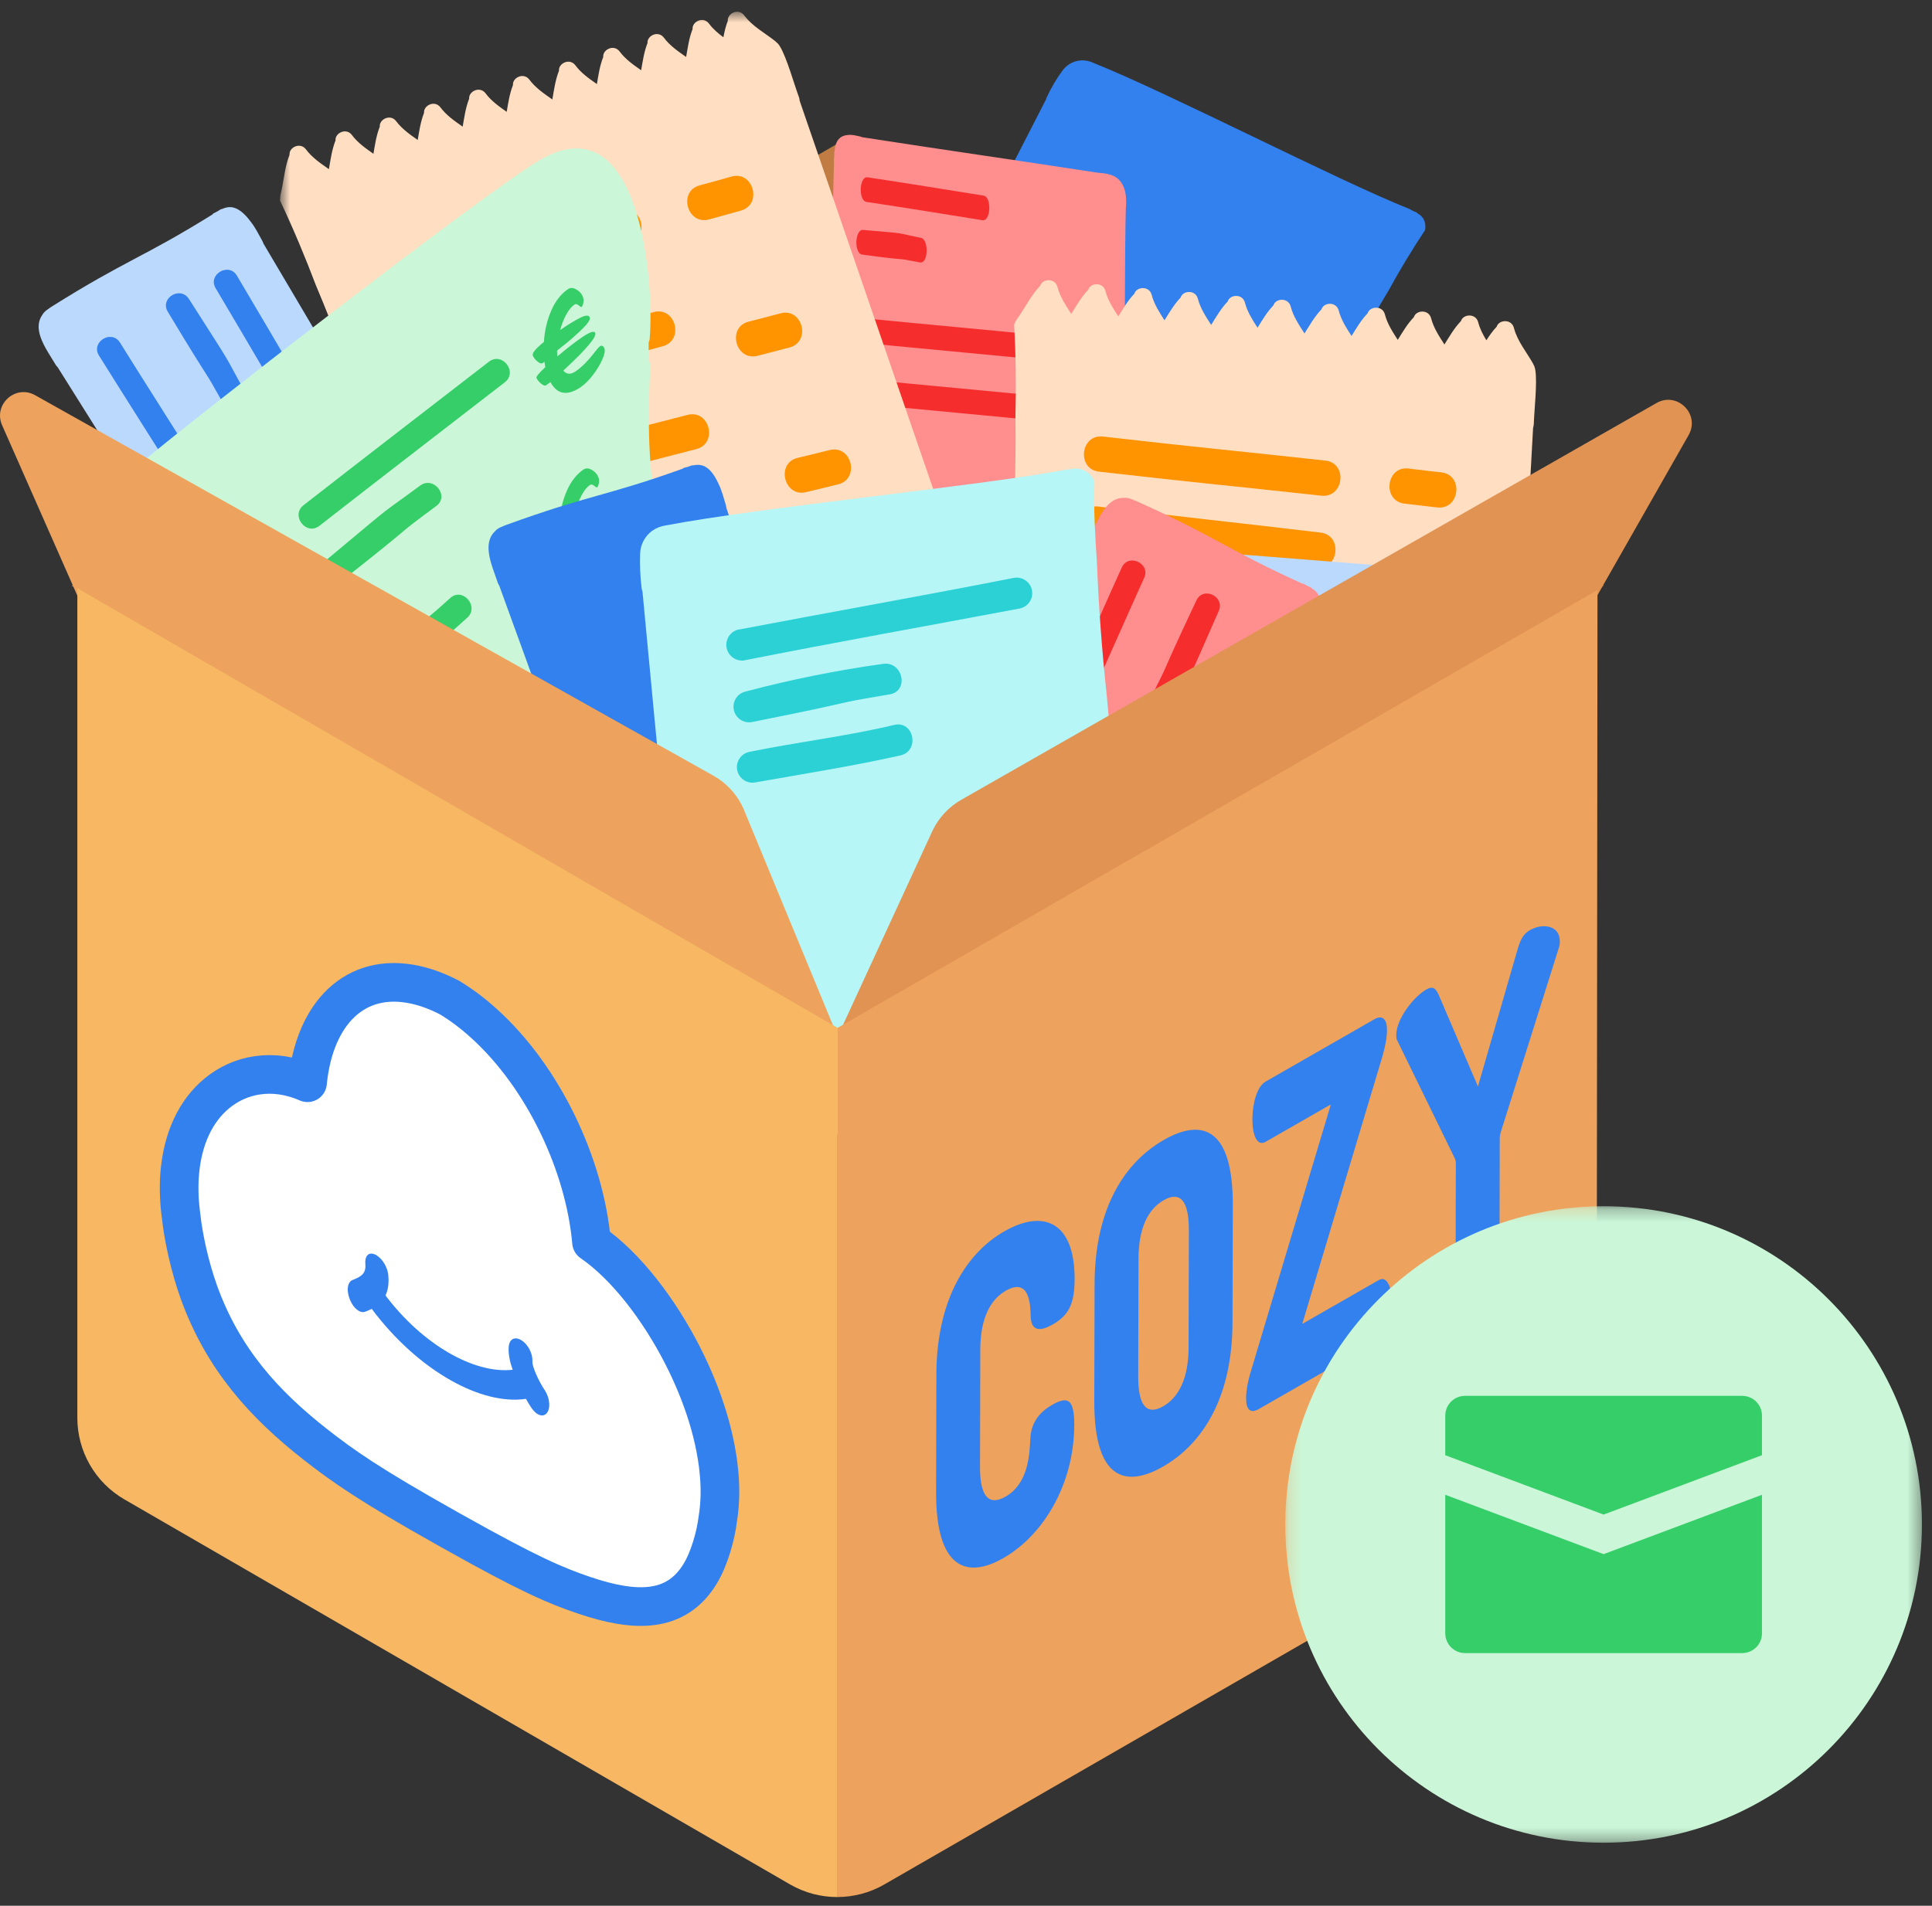 <?xml version="1.0" encoding="UTF-8"?>
<svg width="150px" height="148px" viewBox="0 0 150 148" version="1.1" xmlns="http://www.w3.org/2000/svg" xmlns:xlink="http://www.w3.org/1999/xlink">
    <rect x="0" y="0" width="150" height="148" fill="#333333" stroke="none"/>
    <!-- Generator: Sketch 50 (54983) - http://www.bohemiancoding.com/sketch -->
    <title>icon-export</title>
    <desc>Created with Sketch.</desc>
    <defs>
        <polygon id="path-1" points="0.725 0.676 56.63 0.676 56.63 65.798 0.725 65.798"></polygon>
        <polygon id="path-3" points="0.209 0.253 49.638 0.253 49.638 49.682 0.209 49.682"></polygon>
    </defs>
    <g id="🚛-Demenager" stroke="none" stroke-width="1" fill="none" fill-rule="evenodd">
        <g id="recuperer-mes-données" transform="translate(-566, -189)">
            <g id="modale" transform="translate(368, 157)">
                <g id="icon-export" transform="translate(178, 32)">
                    <rect id="Rectangle-6" x="0" y="1" width="170" height="147"></rect>
                    <polygon id="Fill-1" fill="#C17C44" points="85.033 11.153 25.563 45.488 85.033 79.823 144.504 45.488"></polygon>
                    <g id="Group-156" transform="translate(20, 0.238)">
                        <path d="M98.411,40.524 C99.99,36.946 101.739,33.433 103.625,30.015 C104.923,27.386 106.312,24.797 107.829,22.289 C108.696,20.703 109.631,19.153 110.637,17.639 C110.699,17.342 110.658,17.033 110.519,16.762 C110.408,16.58 110.248,16.431 110.056,16.334 L109.999,16.267 L109.759,16.167 C109.65,16.115 109.544,16.06 109.441,15.997 C103.758,13.729 90.882,7.05 84.919,4.657 C84.618,4.51 84.287,4.438 83.953,4.449 C83.353,4.479 82.802,4.788 82.462,5.284 C82.004,5.911 81.608,6.584 81.285,7.29 C81.252,7.354 81.226,7.422 81.207,7.491 C76.089,17.464 71.006,27.394 65.957,37.281 C65.919,37.347 65.889,37.418 65.868,37.492 C65.735,37.74 65.603,37.988 65.491,38.238 C65.149,38.812 64.901,39.439 64.758,40.092 C64.698,40.299 64.661,40.51 64.647,40.725 C64.648,41.563 65.259,42.277 66.088,42.407 C71.912,44.728 85.394,49.448 91.079,51.696 C91.682,52.076 92.441,52.111 93.077,51.788 C93.601,51.48 94.041,51.045 94.352,50.522 C95.509,47.113 96.865,43.775 98.411,40.524" id="Fill-2" fill="#3281EE"></path>
                        <path d="M87.244,46.81 C87.424,40.178 87.242,22.49 87.408,15.992 C87.468,15.337 87.452,14.583 87.119,14.034 C86.654,13.264 85.869,13.23 85.158,13.165 L85.158,13.164 C78.936,12.205 73.138,11.382 66.924,10.415 C66.877,10.394 66.83,10.37 66.779,10.36 C66.477,10.297 66.167,10.205 65.87,10.245 C65.465,10.263 65.117,10.428 64.938,10.856 C64.856,11.054 64.819,11.271 64.796,11.493 C64.79,11.527 64.776,11.552 64.776,11.59 C64.773,11.687 64.77,11.77 64.767,11.863 C64.76,11.992 64.752,12.12 64.74,12.246 C64.737,12.277 64.75,12.307 64.753,12.339 C64.561,18.734 64.244,38.089 64.054,44.91 C64.053,45.253 64.027,45.603 64.116,45.943 C64.206,46.404 64.414,46.806 64.823,47.023 C65.227,47.237 65.665,47.228 66.087,47.294 C66.13,47.301 66.168,47.286 66.207,47.276 C72.324,47.902 78.442,48.525 84.558,49.144 C84.606,49.149 84.642,49.135 84.682,49.128 L84.685,49.128 C84.84,49.152 84.993,49.173 85.146,49.183 C85.542,49.238 85.926,49.234 86.251,49.075 C86.374,49.038 86.493,48.991 86.603,48.916 C87.116,48.566 87.253,47.637 87.244,46.81" id="Fill-4" fill="#FF8E8E"></path>
                        <path d="M71.496,18.232 C69.316,17.794 70.732,17.941 67.007,17.619 C66.369,17.564 66.293,19.441 66.939,19.532 C70.84,20.075 69.246,19.707 71.427,20.144 C72.068,20.272 72.138,18.361 71.496,18.232" id="Fill-6" fill="#F52D2D"></path>
                        <path d="M76.364,14.954 C73.362,14.474 70.36,13.984 67.357,13.532 C66.713,13.435 66.63,15.345 67.274,15.442 C70.278,15.893 73.28,16.383 76.282,16.864 C76.925,16.967 77.008,15.056 76.364,14.954" id="Fill-8" fill="#F52D2D"></path>
                        <path d="M83.836,26.107 C80.829,25.752 69.852,24.774 66.844,24.447 C66.199,24.375 66.137,26.289 66.783,26.358 C69.791,26.686 80.768,27.664 83.775,28.021 C84.42,28.098 84.481,26.184 83.836,26.107" id="Fill-10" fill="#F52D2D"></path>
                        <path d="M83.836,30.842 C80.829,30.486 69.852,29.509 66.844,29.182 C66.199,29.11 66.137,31.024 66.783,31.093 C69.791,31.421 80.768,32.398 83.775,32.756 C84.42,32.832 84.481,30.918 83.836,30.842" id="Fill-12" fill="#F52D2D"></path>
                        <g id="Group-16" transform="translate(21.012, 0)">
                            <mask id="mask-2" fill="white">
                                <use xlink:href="#path-1"></use>
                            </mask>
                            <g id="Clip-15"></g>
                            <path d="M39.25,3.028 C39.237,3.016 39.232,3.002 39.218,2.989 C38.397,2.33 37.409,1.82 36.771,0.96 C36.329,0.364 35.443,0.801 35.496,1.379 C35.331,1.794 35.235,2.224 35.154,2.658 C34.738,2.349 34.346,2.016 34.038,1.6 C33.595,1.004 32.708,1.44 32.761,2.018 C32.486,2.716 32.386,3.453 32.259,4.187 C31.632,3.745 30.993,3.309 30.536,2.693 C30.095,2.097 29.207,2.533 29.26,3.112 C28.991,3.79 28.89,4.506 28.767,5.219 C28.159,4.793 27.543,4.363 27.1,3.766 C26.658,3.169 25.771,3.606 25.824,4.184 C25.554,4.863 25.452,5.578 25.331,6.292 C24.721,5.864 24.105,5.436 23.663,4.837 C23.221,4.242 22.334,4.678 22.387,5.256 C22.103,5.975 22.005,6.733 21.872,7.487 C21.227,7.032 20.563,6.587 20.092,5.951 C19.649,5.355 18.762,5.79 18.815,6.369 C18.551,7.04 18.447,7.743 18.328,8.447 C17.728,8.026 17.126,7.601 16.69,7.013 C16.247,6.418 15.36,6.854 15.412,7.431 C15.136,8.13 15.037,8.866 14.91,9.599 C14.283,9.159 13.645,8.722 13.188,8.106 C12.746,7.51 11.859,7.945 11.912,8.525 C11.644,9.203 11.54,9.919 11.419,10.633 C10.81,10.205 10.195,9.775 9.75,9.178 C9.309,8.582 8.422,9.019 8.476,9.596 C8.206,10.277 8.103,10.991 7.981,11.705 C7.373,11.277 6.758,10.849 6.313,10.25 C5.872,9.655 4.986,10.089 5.039,10.669 C4.754,11.387 4.656,12.145 4.523,12.9 C3.878,12.446 3.214,11.999 2.744,11.365 C2.301,10.768 1.414,11.205 1.467,11.782 C1.104,12.7 1.038,13.681 0.824,14.636 C0.801,14.71 0.786,14.791 0.773,14.873 C0.766,14.9 0.763,14.929 0.755,14.956 C0.735,15.032 0.739,15.097 0.742,15.164 C0.74,15.221 0.724,15.269 0.725,15.33 C1.751,17.494 2.672,19.695 3.517,21.925 C5.028,25.5 6.364,29.132 7.569,32.812 C9.387,37.643 11.012,42.547 12.408,47.531 C13.506,51.45 14.655,55.611 15.585,59.756 C15.975,61.495 15.717,62.654 16.392,63.204 C17.145,63.939 18.079,64.543 18.63,65.459 C19.013,66.095 19.937,65.746 19.941,65.166 C20.228,64.605 20.394,64.005 20.557,63.404 C20.669,63.378 20.782,63.35 20.899,63.324 C21.379,63.74 21.844,64.174 22.173,64.719 C22.555,65.356 23.48,65.007 23.483,64.427 C23.781,63.844 23.95,63.221 24.118,62.594 C24.221,62.571 24.327,62.547 24.432,62.525 C24.933,62.957 25.422,63.403 25.763,63.971 C26.146,64.605 27.07,64.257 27.073,63.677 C27.378,63.084 27.546,62.449 27.717,61.812 C27.787,61.797 27.859,61.782 27.93,61.766 C28.44,62.206 28.941,62.659 29.288,63.234 C29.671,63.87 30.594,63.522 30.598,62.942 C30.905,62.344 31.073,61.704 31.246,61.062 C31.312,61.048 31.376,61.033 31.442,61.021 C31.957,61.463 32.463,61.918 32.812,62.5 C33.195,63.134 34.12,62.787 34.122,62.206 C34.429,61.607 34.598,60.963 34.772,60.319 C34.88,60.296 34.99,60.273 35.098,60.251 C35.613,60.695 36.123,61.151 36.474,61.735 C36.856,62.37 37.781,62.022 37.784,61.441 C38.091,60.841 38.261,60.196 38.435,59.55 C38.484,59.54 38.534,59.529 38.584,59.519 C39.102,59.965 39.611,60.42 39.963,61.007 C40.345,61.642 41.27,61.293 41.272,60.713 C41.582,60.11 41.751,59.463 41.926,58.815 C42.007,58.799 42.086,58.781 42.167,58.764 C42.687,59.213 43.2,59.67 43.553,60.258 C43.936,60.893 44.861,60.545 44.863,59.963 C45.175,59.355 45.345,58.703 45.52,58.05 C45.572,58.04 45.625,58.027 45.678,58.016 C46.203,58.468 46.721,58.929 47.078,59.521 C47.46,60.157 48.385,59.808 48.387,59.228 C48.704,58.611 48.875,57.946 49.053,57.284 C49.095,57.275 49.134,57.265 49.176,57.257 C49.709,57.715 50.239,58.183 50.602,58.785 C50.984,59.423 51.91,59.074 51.912,58.493 C52.239,57.856 52.409,57.17 52.594,56.486 C52.655,56.471 52.718,56.456 52.78,56.443 C53.333,56.918 53.888,57.397 54.265,58.021 C54.647,58.658 55.572,58.31 55.574,57.728 C56.075,56.752 56.206,55.66 56.589,54.639 C56.645,54.491 56.637,54.363 56.605,54.246 C56.604,54.239 56.607,54.232 56.606,54.224 C56.275,52.733 54.558,46.803 54.12,45.529 C49.777,32.881 45.427,20.233 41.074,7.587 C41.059,7.495 41.055,7.403 41.018,7.306 C40.659,6.352 40.08,4.26 39.551,3.38 C39.444,3.2 39.345,3.098 39.25,3.028" id="Fill-14" fill="#FFDEC1" mask="url(#mask-2)"></path>
                        </g>
                        <path d="M32.152,23.436 C40.092,21.218 40.913,20.919 48.843,18.662 C50.542,18.178 49.802,15.537 48.102,16.02 C40.172,18.278 39.351,18.577 31.411,20.794 C29.71,21.27 30.449,23.912 32.152,23.436" id="Fill-17" fill="#FF9300"></path>
                        <path d="M34.7,31.199 C42.668,29.088 43.492,28.8 51.449,26.651 C53.155,26.191 52.45,23.54 50.744,24 C42.786,26.151 41.962,26.438 33.996,28.548 C32.288,29.001 32.992,31.651 34.7,31.199" id="Fill-19" fill="#FF9300"></path>
                        <path d="M37.249,38.96 C45.243,36.96 46.07,36.682 54.055,34.64 C55.766,34.203 55.098,31.543 53.385,31.981 C45.402,34.023 44.574,34.299 36.58,36.302 C34.866,36.731 35.535,39.391 37.249,38.96" id="Fill-21" fill="#FF9300"></path>
                        <path d="M39.797,46.723 C47.818,44.829 48.649,44.564 56.661,42.63 C58.378,42.215 57.747,39.547 56.028,39.962 C48.016,41.896 47.184,42.161 39.164,44.055 C37.444,44.461 38.077,47.13 39.797,46.723" id="Fill-23" fill="#FF9300"></path>
                        <path d="M42.345,54.486 C50.393,52.7 51.229,52.446 59.267,50.62 C60.991,50.228 60.395,47.549 58.671,47.942 C50.63,49.768 49.795,50.022 41.747,51.808 C40.023,52.192 40.619,54.87 42.345,54.486" id="Fill-25" fill="#FF9300"></path>
                        <path d="M55.064,16.8 C56.29,16.457 56.622,16.374 57.523,16.118 C59.223,15.634 58.483,12.992 56.783,13.476 C55.669,13.793 55.559,13.824 54.323,14.158 C52.615,14.619 53.361,17.275 55.064,16.8" id="Fill-27" fill="#FF9300"></path>
                        <path d="M58.827,27.39 C60.058,27.067 60.392,26.99 61.297,26.748 C63.003,26.291 62.305,23.638 60.597,24.097 C59.479,24.395 59.368,24.424 58.127,24.739 C56.414,25.173 57.117,27.839 58.827,27.39" id="Fill-29" fill="#FF9300"></path>
                        <path d="M62.59,37.981 C63.826,37.677 64.162,37.605 65.069,37.377 C66.783,36.947 66.127,34.283 64.411,34.715 C63.289,34.996 63.177,35.024 61.932,35.32 C60.212,35.726 60.874,38.403 62.59,37.981" id="Fill-31" fill="#FF9300"></path>
                        <path d="M66.354,48.572 C67.593,48.287 67.931,48.219 68.842,48.005 C70.562,47.602 69.948,44.929 68.226,45.333 C67.099,45.598 66.987,45.623 65.737,45.9 C64.011,46.281 64.63,48.967 66.354,48.572" id="Fill-33" fill="#FF9300"></path>
                        <path d="M28.023,60.894 C33.641,57.355 32.964,57.406 38.459,53.922 C39.061,53.64 39.659,53.179 39.742,52.345 C39.86,51.175 39.022,49.927 38.293,48.779 C38.293,48.779 38.293,48.779 38.294,48.779 C32.227,38.502 26.515,28.965 20.465,18.698 C20.43,18.612 20.397,18.524 20.35,18.439 C20.067,17.931 19.802,17.394 19.443,16.951 C18.982,16.331 18.464,15.881 17.918,15.849 C17.664,15.834 17.446,15.901 17.24,15.994 C17.205,16.003 17.17,15.996 17.138,16.017 C17.056,16.069 16.984,16.111 16.906,16.161 C16.792,16.223 16.679,16.286 16.563,16.339 C16.534,16.352 16.524,16.389 16.502,16.413 C11.062,19.796 9.826,19.923 4.041,23.555 C3.76,23.752 3.447,23.914 3.266,24.248 C2.987,24.653 2.888,25.21 3.161,25.975 C3.431,26.729 3.921,27.41 4.331,28.106 C4.373,28.178 4.427,28.228 4.479,28.284 C10.701,38.206 16.927,48.123 23.157,58.039 C23.206,58.117 23.257,58.166 23.308,58.225 C23.309,58.227 23.31,58.228 23.311,58.23 C23.46,58.484 23.612,58.737 23.771,58.98 C24.163,59.632 24.589,60.229 25.078,60.646 C25.243,60.817 25.413,60.976 25.595,61.104 C26.446,61.705 27.357,61.383 28.023,60.894" id="Fill-35" fill="#BBD9FD"></path>
                        <path d="M19.108,30.345 C17.065,26.686 18.505,28.984 14.667,22.978 C14.008,21.947 12.389,22.909 13.027,23.971 C16.88,30.381 15.424,27.679 17.469,31.338 C18.07,32.415 19.71,31.423 19.108,30.345" id="Fill-37" fill="#3281EE"></path>
                        <path d="M27.148,36.065 C24.235,31.098 21.33,26.123 18.393,21.169 C17.764,20.107 16.11,21.078 16.741,22.141 C19.679,27.095 22.583,32.068 25.495,37.037 C26.12,38.102 27.773,37.132 27.148,36.065" id="Fill-39" fill="#3281EE"></path>
                        <path d="M26.666,53.878 C23.646,48.974 12.359,31.255 9.314,26.367 C8.662,25.318 7.031,26.324 7.684,27.373 C10.728,32.262 22.015,49.98 25.035,54.885 C25.682,55.937 27.313,54.93 26.666,53.878" id="Fill-41" fill="#3281EE"></path>
                        <path d="M119.058,28.076 C119.049,28.059 119.051,28.045 119.042,28.028 C118.53,27.108 117.807,26.264 117.54,25.228 C117.356,24.509 116.37,24.579 116.2,25.134 C115.892,25.457 115.642,25.819 115.402,26.19 C115.134,25.746 114.896,25.291 114.767,24.788 C114.582,24.07 113.596,24.139 113.428,24.696 C112.909,25.239 112.538,25.883 112.145,26.515 C111.731,25.871 111.304,25.226 111.112,24.482 C110.928,23.764 109.941,23.833 109.773,24.39 C109.268,24.917 108.903,25.542 108.522,26.157 C108.118,25.532 107.71,24.901 107.524,24.181 C107.339,23.462 106.353,23.532 106.185,24.089 C105.679,24.615 105.315,25.24 104.934,25.855 C104.531,25.229 104.121,24.6 103.937,23.879 C103.752,23.161 102.766,23.23 102.597,23.788 C102.063,24.345 101.687,25.011 101.281,25.659 C100.854,24.995 100.407,24.332 100.209,23.566 C100.024,22.848 99.038,22.917 98.869,23.473 C98.372,23.994 98.01,24.607 97.635,25.213 C97.238,24.597 96.841,23.978 96.657,23.268 C96.473,22.55 95.487,22.619 95.318,23.175 C94.799,23.717 94.428,24.362 94.035,24.994 C93.621,24.349 93.193,23.704 93.002,22.961 C92.817,22.243 91.832,22.311 91.664,22.869 C91.159,23.397 90.793,24.021 90.412,24.636 C90.009,24.01 89.601,23.379 89.415,22.659 C89.23,21.941 88.243,22.011 88.075,22.567 C87.57,23.095 87.206,23.718 86.824,24.333 C86.421,23.708 86.013,23.08 85.826,22.358 C85.641,21.64 84.657,21.709 84.489,22.266 C83.953,22.824 83.577,23.489 83.17,24.138 C82.744,23.473 82.297,22.81 82.1,22.045 C81.914,21.326 80.929,21.396 80.76,21.951 C80.078,22.664 79.647,23.548 79.09,24.352 C79.04,24.413 78.996,24.481 78.953,24.552 C78.936,24.575 78.922,24.6 78.905,24.623 C78.858,24.685 78.837,24.747 78.815,24.811 C78.791,24.861 78.759,24.901 78.736,24.957 C78.871,27.349 78.897,29.735 78.838,32.118 C78.89,35.999 78.76,39.868 78.49,43.73 C78.355,48.89 78.011,54.045 77.427,59.187 C76.968,63.231 76.465,67.52 75.765,71.71 C75.471,73.466 74.795,74.443 75.213,75.207 C75.633,76.171 76.272,77.083 76.437,78.139 C76.552,78.873 77.54,78.898 77.761,78.36 C78.239,77.95 78.618,77.457 78.995,76.961 C79.109,76.978 79.224,76.997 79.343,77.015 C79.63,77.582 79.898,78.159 79.997,78.789 C80.112,79.522 81.1,79.547 81.321,79.011 C81.816,78.583 82.208,78.069 82.599,77.552 C82.704,77.57 82.81,77.588 82.917,77.608 C83.217,78.196 83.503,78.794 83.605,79.447 C83.72,80.179 84.708,80.206 84.929,79.67 C85.434,79.235 85.83,78.709 86.229,78.184 C86.298,78.196 86.371,78.209 86.443,78.222 C86.75,78.821 87.043,79.429 87.147,80.093 C87.262,80.826 88.25,80.853 88.471,80.316 C88.981,79.878 89.378,79.348 89.779,78.819 C89.846,78.831 89.911,78.842 89.976,78.854 C90.287,79.458 90.584,80.07 90.689,80.74 C90.804,81.472 91.792,81.499 92.013,80.962 C92.523,80.523 92.923,79.99 93.325,79.459 C93.434,79.479 93.545,79.499 93.654,79.518 C93.963,80.125 94.264,80.739 94.369,81.412 C94.484,82.144 95.472,82.17 95.694,81.634 C96.204,81.193 96.604,80.659 97.008,80.126 C97.058,80.136 97.108,80.144 97.158,80.154 C97.47,80.762 97.769,81.376 97.875,82.051 C97.989,82.784 98.978,82.81 99.199,82.272 C99.712,81.831 100.114,81.296 100.519,80.761 C100.6,80.777 100.68,80.791 100.763,80.805 C101.075,81.415 101.377,82.033 101.484,82.71 C101.599,83.443 102.587,83.469 102.807,82.931 C103.326,82.486 103.729,81.945 104.137,81.406 C104.19,81.416 104.243,81.425 104.296,81.435 C104.612,82.05 104.918,82.673 105.026,83.357 C105.14,84.089 106.129,84.115 106.35,83.578 C106.875,83.126 107.283,82.574 107.699,82.028 C107.74,82.035 107.779,82.04 107.821,82.049 C108.143,82.675 108.458,83.307 108.568,84.002 C108.682,84.736 109.67,84.762 109.892,84.224 C110.433,83.757 110.85,83.186 111.279,82.622 C111.341,82.632 111.404,82.642 111.467,82.652 C111.801,83.301 112.134,83.953 112.248,84.674 C112.362,85.407 113.349,85.433 113.571,84.895 C114.402,84.181 114.935,83.218 115.675,82.417 C115.782,82.301 115.823,82.179 115.838,82.059 C115.84,82.051 115.844,82.046 115.846,82.038 C116.103,80.533 116.746,74.392 116.82,73.048 C117.562,59.694 118.297,46.34 119.029,32.987 C119.05,32.895 119.08,32.809 119.083,32.704 C119.11,31.686 119.363,29.53 119.204,28.515 C119.172,28.309 119.119,28.176 119.058,28.076" id="Fill-43" fill="#FFDEC1"></path>
                        <path d="M85.33,36.39 C93.521,37.327 94.393,37.359 102.589,38.256 C104.346,38.448 104.655,35.722 102.898,35.53 C94.702,34.633 93.83,34.601 85.639,33.665 C83.884,33.464 83.574,36.189 85.33,36.39" id="Fill-45" fill="#FF9300"></path>
                        <path d="M84.954,41.823 C93.135,42.834 94.006,42.873 102.192,43.844 C103.947,44.052 104.281,41.33 102.524,41.121 C94.34,40.152 93.467,40.112 85.288,39.102 C83.534,38.884 83.2,41.608 84.954,41.823" id="Fill-47" fill="#FF9300"></path>
                        <path d="M84.578,47.258 C92.748,48.342 93.619,48.389 101.795,49.433 C103.547,49.656 103.906,46.937 102.152,46.713 C93.977,45.671 93.106,45.622 84.936,44.538 C83.185,44.307 82.826,47.026 84.578,47.258" id="Fill-49" fill="#FF9300"></path>
                        <path d="M84.202,52.691 C92.362,53.849 93.233,53.904 101.398,55.021 C103.148,55.261 103.532,52.545 101.78,52.304 C93.614,51.188 92.743,51.133 84.584,49.976 C82.835,49.728 82.452,52.443 84.202,52.691" id="Fill-51" fill="#FF9300"></path>
                        <path d="M83.826,58.125 C91.975,59.356 92.846,59.419 101.001,60.609 C102.748,60.864 103.157,58.152 101.407,57.897 C93.252,56.707 92.382,56.643 84.233,55.413 C82.486,55.15 82.079,57.862 83.826,58.125" id="Fill-53" fill="#FF9300"></path>
                        <path d="M83.45,63.558 C91.588,64.863 92.459,64.934 100.604,66.198 C102.349,66.468 102.782,63.76 101.035,63.489 C92.889,62.226 92.02,62.154 83.881,60.85 C82.136,60.571 81.705,63.28 83.45,63.558" id="Fill-55" fill="#FF9300"></path>
                        <path d="M83.074,68.993 C91.201,70.37 92.073,70.449 100.207,71.786 C101.951,72.072 102.407,69.367 100.661,69.081 C92.527,67.744 91.657,67.664 83.53,66.288 C81.787,65.992 81.331,68.698 83.074,68.993" id="Fill-57" fill="#FF9300"></path>
                        <path d="M109.054,38.875 C110.318,39.018 110.658,39.068 111.589,39.17 C113.346,39.362 113.655,36.637 111.898,36.445 C110.747,36.318 110.633,36.305 109.362,36.15 C107.607,35.932 107.297,38.672 109.054,38.875" id="Fill-59" fill="#FF9300"></path>
                        <path d="M108.55,50.103 C109.811,50.267 110.15,50.32 111.079,50.437 C112.832,50.656 113.185,47.937 111.43,47.717 C110.282,47.573 110.168,47.558 108.9,47.382 C107.15,47.14 106.796,49.873 108.55,50.103" id="Fill-61" fill="#FF9300"></path>
                        <path d="M108.046,61.331 C109.304,61.514 109.644,61.574 110.57,61.704 C112.32,61.952 112.714,59.238 110.963,58.99 C109.817,58.829 109.703,58.812 108.439,58.616 C106.692,58.346 106.296,61.075 108.046,61.331" id="Fill-63" fill="#FF9300"></path>
                        <path d="M107.542,72.56 C108.798,72.762 109.136,72.827 110.061,72.972 C111.806,73.247 112.243,70.538 110.496,70.264 C109.353,70.085 109.239,70.066 107.978,69.851 C106.235,69.554 105.796,72.275 107.542,72.56" id="Fill-65" fill="#FF9300"></path>
                        <path d="M11.47,90.303 C12.685,90.266 13.785,89.828 14.75,89.143 C14.887,89.104 15.021,89.032 15.15,88.911 C22.336,82.05 31.1,76.607 37.716,69.136 C38.17,68.623 38.001,67.951 37.617,67.58 C37.991,66.226 39.812,64.691 39.864,62.956 C39.983,58.978 38.37,54.699 37.245,50.953 C36.054,46.983 35.027,42.968 33.327,39.171 C31.378,34.814 28.853,30.901 27.961,26.128 C27.865,25.613 27.486,25.377 27.084,25.346 C26.798,24.821 26.13,24.513 25.592,25.057 C21.38,29.307 15.838,32.297 11.396,36.365 C11.195,36.467 11.037,36.635 10.948,36.875 C10.916,36.943 10.899,37.01 10.884,37.08 C10.882,37.101 10.87,37.114 10.866,37.134 C10.864,37.162 10.862,37.19 10.859,37.218 C10.856,37.253 10.845,37.287 10.847,37.322 C10.446,41.227 9.761,45.109 10.044,49.048 C10.419,54.256 11.975,59.312 13.476,64.283 C15.023,69.405 17.28,75.135 17.017,80.557 C16.942,82.113 16.505,83.786 15.683,85.12 C15.162,85.967 14.263,86.717 13.231,87.216 C11.996,87.812 10.573,88.047 9.377,87.654" id="Fill-67" fill="#35CE68"></path>
                        <path d="M41.889,12.209 C37.418,14.849 14.16,32.963 11.192,35.525 C11.189,35.528 11.178,35.554 11.165,35.586 C10.787,35.976 10.591,36.438 10.471,36.975 C10.191,37.962 10.382,38.953 10.422,39.972 C10.423,39.979 10.427,39.983 10.427,39.991 C10.433,40.435 10.444,40.875 10.52,41.315 C10.53,41.378 10.561,41.417 10.58,41.473 C10.756,42.495 12.45,42.539 12.564,41.348 C12.567,41.314 12.581,41.284 12.587,41.251 C12.598,41.233 12.611,41.218 12.619,41.198 C12.913,40.586 13.641,40.294 14.374,40.25 C16.577,40.723 18.211,44.522 18.64,45.601 C19.538,47.856 19.89,50.261 20.32,52.641 C20.717,55.988 20.847,59.334 21.138,62.133 C21.438,65 21.623,68.971 22.437,72.609 C22.636,75.232 22.86,77.856 23.159,80.468 C23.632,81.841 24.172,83.172 24.799,84.443 C27.663,90.25 34.227,94.845 37.948,88.202 C45.541,80.65 53.313,73.286 61.261,66.11 C61.452,66.095 61.646,66.041 61.828,65.877 C62.739,65.074 63.649,64.271 64.56,63.469 C64.612,63.423 64.633,63.37 64.671,63.321 C65.041,63.07 65.264,62.621 65.013,62.102 L60.363,52.544 C60.199,52.21 59.934,52.058 59.652,52.019 C59.582,51.905 59.481,51.8 59.348,51.71 C50.76,45.94 50.009,37.858 50.486,28.257 C50.497,28.042 50.436,27.869 50.351,27.719 C50.356,27.24 50.36,26.769 50.363,26.345 C50.391,26.262 50.43,26.187 50.439,26.087 C50.817,21.705 49.723,7.583 41.889,12.209" id="Fill-69" fill="#CBF7D8"></path>
                        <path d="M37.948,88.202 C39.563,86.594 41.188,84.995 42.82,83.406 C48.856,77.524 55.003,71.759 61.261,66.11 C61.452,66.096 61.646,66.04 61.829,65.877 C62.74,65.075 63.65,64.272 64.56,63.469 C64.612,63.423 64.633,63.37 64.671,63.321 C65.04,63.069 65.265,62.621 65.013,62.103 L60.363,52.545 C60.2,52.21 59.934,52.058 59.653,52.02 C59.582,51.905 59.482,51.799 59.348,51.711 C58.275,50.988 45.592,63.569 37.019,71.201 C35.985,72.119 37.387,78.881 37.948,88.202" id="Fill-71" fill="#35CE68"></path>
                        <path d="M74.389,60.206 C74.28,60.079 74.16,59.993 74.035,59.937 C73.791,59.559 73.351,59.348 72.854,59.66 C66.551,63.617 67.259,51.379 66.212,49.003 C65.425,47.22 63.951,45.937 61.891,46.369 C60.065,46.753 58.915,48.463 57.702,49.722 C55.051,52.482 52.328,55.175 49.673,57.932 C45.629,62.132 41.239,66.1 37.422,70.502 C37.284,70.662 37.232,70.823 37.214,70.98 C36.97,71.257 37.668,71.106 37.487,71.403 C37.266,71.768 41.115,70.666 41.526,70.515 C41.936,70.364 42.305,70.331 42.637,70.393 C42.951,70.454 43.231,70.599 43.484,70.807 C44.852,71.942 45.408,74.988 45.915,76.885 C45.917,76.967 45.908,77.044 45.935,77.136 C46.989,80.769 48.842,87.941 52.938,90.025 C53.694,90.41 58.212,89.832 58.934,88.179 C62.754,82.222 67.931,76.744 72.091,71.013 C75.262,66.645 78.405,64.888 74.389,60.206" id="Fill-73" fill="#C2F0D1"></path>
                        <path d="M76.675,54.507 C74.491,59.427 69.487,63.937 65.881,67.825 C62.705,71.251 59.352,74.557 56.416,78.196 C55.98,78.738 56.267,79.3 56.746,79.56 C56.776,79.615 56.789,79.675 56.833,79.728 C57.557,80.63 57.556,81.915 57.739,83.007 C57.916,84.063 58.284,85.177 57.948,86.235 C57.878,86.457 57.9,86.652 57.954,86.828 C57.383,87.386 56.799,87.928 56.194,88.438 C55.2,89.273 56.532,90.791 57.528,89.952 C62.316,85.928 65.958,80.34 70.063,75.653 C72.982,72.325 76.514,69.15 79.119,65.466 C80.113,64.562 80.933,63.58 81.087,62.499 C81.284,62.306 81.39,62.028 81.273,61.663 C80.489,59.202 79.535,56.779 78.538,54.396 C78.171,53.521 77.003,53.769 76.675,54.507" id="Fill-75" fill="#E1FFE8"></path>
                        <path d="M56.567,79.841 C57.463,81.718 57.892,83.576 57.558,85.644 C57.047,88.806 53.924,89.841 51.739,87.488 C49.224,84.778 48.073,80.862 47.066,77.388 C47.056,77.319 47.063,77.252 47.039,77.179 C46.052,74.253 46.594,71.047 43.377,69.426 C41.43,68.445 39.172,69.093 37.633,70.541 C32.187,75.66 41.285,84.248 34.529,89.198 C33.483,89.966 34.821,91.48 35.864,90.715 C39.145,88.31 39.64,85.13 39.029,81.306 C38.585,78.538 36.668,73.908 39.251,71.788 C43.284,68.481 44.208,74.334 45.007,77.326 C45.01,77.409 45,77.485 45.027,77.578 C46.276,81.88 48.644,91.147 54.532,91.045 C60.666,90.937 60.223,82.811 58.384,78.957 C57.824,77.785 56.007,78.667 56.567,79.841" id="Fill-77" fill="#E1FFE8"></path>
                        <path d="M33.786,52.47 C31.294,54.358 31.4,54.388 28.882,56.245 C27.837,57.015 29.173,58.53 30.214,57.761 C32.733,55.907 32.626,55.876 35.118,53.987 C36.152,53.202 34.817,51.686 33.786,52.47" id="Fill-79" fill="#35CE68"></path>
                        <path d="M34.949,46.212 C32.637,48.342 30.005,50.267 27.601,52.314 C26.612,53.155 27.944,54.674 28.936,53.829 C31.339,51.783 33.971,49.858 36.283,47.729 C37.236,46.85 35.908,45.329 34.949,46.212" id="Fill-81" fill="#35CE68"></path>
                        <path d="M40.254,55.856 C36.922,58.752 35.791,59.447 30.423,64.7 C29.502,65.602 30.845,67.062 31.802,66.176 C37.583,60.821 38.299,60.229 41.632,57.332 C42.613,56.48 41.236,55.002 40.254,55.856" id="Fill-83" fill="#35CE68"></path>
                        <path d="M38.831,62.162 C35.498,65.058 37.558,63.079 32.19,68.331 C31.269,69.231 32.612,70.694 33.567,69.807 C39.35,64.453 36.876,66.535 40.209,63.639 C41.19,62.787 39.814,61.309 38.831,62.162" id="Fill-85" fill="#35CE68"></path>
                        <path d="M32.619,37.473 C29.07,40.1 31.279,38.287 25.515,43.103 C24.526,43.929 25.75,45.491 26.774,44.684 C32.956,39.796 30.328,41.679 33.877,39.054 C34.923,38.283 33.665,36.7 32.619,37.473" id="Fill-87" fill="#35CE68"></path>
                        <path d="M37.959,27.853 C33.157,31.564 28.348,35.266 23.565,38.999 C22.54,39.799 23.776,41.396 24.801,40.595 C29.585,36.861 34.393,33.16 39.195,29.449 C40.225,28.653 38.99,27.057 37.959,27.853" id="Fill-89" fill="#35CE68"></path>
                        <path d="M42.336,28.275 C42.327,28.251 42.306,28.114 42.272,27.861 L42.13,27.958 C42.034,28.024 41.898,27.981 41.72,27.828 C41.54,27.676 41.424,27.524 41.366,27.371 C41.299,27.19 41.585,26.838 42.228,26.318 C42.283,25.451 42.471,24.643 42.793,23.897 C43.115,23.15 43.551,22.588 44.101,22.214 C44.279,22.091 44.494,22.1 44.746,22.243 C44.997,22.383 45.169,22.582 45.264,22.837 C45.308,22.96 45.317,23.105 45.292,23.274 C45.265,23.444 45.215,23.554 45.142,23.606 C45.12,23.619 45.048,23.575 44.925,23.474 C44.799,23.371 44.693,23.35 44.603,23.413 C44.376,23.566 44.164,23.822 43.97,24.18 C43.774,24.537 43.615,24.941 43.49,25.39 C44.14,24.947 44.668,24.627 45.074,24.427 C45.479,24.226 45.718,24.224 45.791,24.418 C45.853,24.589 45.611,24.931 45.065,25.447 C44.519,25.966 44.028,26.386 43.593,26.712 C43.412,26.866 43.297,26.959 43.25,26.991 C43.248,27.076 43.257,27.226 43.277,27.441 C43.971,26.848 44.615,26.346 45.213,25.941 C45.81,25.534 46.144,25.429 46.215,25.623 C46.331,25.933 45.504,26.907 43.735,28.543 C43.986,28.844 44.303,28.864 44.69,28.602 C45.175,28.27 45.681,27.76 46.205,27.068 C46.384,26.838 46.511,26.7 46.583,26.652 C46.653,26.603 46.722,26.597 46.784,26.634 C46.848,26.672 46.895,26.733 46.925,26.817 C46.991,26.993 46.938,27.276 46.767,27.674 C46.596,28.066 46.352,28.471 46.035,28.884 C45.718,29.297 45.403,29.61 45.092,29.822 C44.052,30.531 43.266,30.403 42.737,29.439 C42.671,29.492 42.557,29.574 42.393,29.685 C42.308,29.742 42.177,29.696 41.997,29.544 C41.818,29.391 41.702,29.242 41.649,29.097 C41.617,29.013 41.847,28.738 42.336,28.275" id="Fill-91" fill="#35CE68"></path>
                        <path d="M43.539,42.286 C43.53,42.262 43.509,42.124 43.475,41.874 L43.333,41.97 C43.238,42.035 43.101,41.991 42.921,41.838 C42.743,41.687 42.625,41.535 42.57,41.383 C42.502,41.201 42.789,40.849 43.43,40.33 C43.485,39.463 43.675,38.655 43.996,37.908 C44.318,37.161 44.754,36.599 45.303,36.225 C45.482,36.102 45.698,36.113 45.948,36.252 C46.199,36.396 46.372,36.594 46.467,36.848 C46.512,36.97 46.521,37.116 46.494,37.286 C46.468,37.455 46.418,37.565 46.344,37.616 C46.323,37.63 46.251,37.586 46.127,37.485 C46.002,37.382 45.896,37.361 45.806,37.424 C45.579,37.578 45.367,37.833 45.173,38.192 C44.977,38.547 44.817,38.951 44.694,39.401 C45.343,38.959 45.871,38.639 46.277,38.439 C46.682,38.237 46.92,38.235 46.992,38.429 C47.056,38.6 46.813,38.943 46.268,39.459 C45.721,39.976 45.231,40.396 44.795,40.722 C44.615,40.878 44.5,40.97 44.453,41.003 C44.452,41.087 44.461,41.237 44.48,41.451 C45.173,40.859 45.818,40.359 46.415,39.951 C47.012,39.545 47.347,39.441 47.418,39.634 C47.533,39.944 46.706,40.918 44.939,42.555 C45.189,42.856 45.507,42.876 45.893,42.613 C46.378,42.281 46.885,41.771 47.408,41.08 C47.589,40.85 47.714,40.712 47.784,40.663 C47.857,40.615 47.923,40.608 47.986,40.645 C48.049,40.682 48.098,40.743 48.13,40.828 C48.195,41.005 48.142,41.289 47.97,41.684 C47.798,42.077 47.553,42.481 47.237,42.895 C46.92,43.308 46.606,43.621 46.295,43.832 C45.254,44.541 44.47,44.413 43.941,43.45 C43.874,43.503 43.759,43.586 43.596,43.696 C43.512,43.755 43.379,43.707 43.2,43.555 C43.022,43.403 42.905,43.253 42.852,43.108 C42.819,43.024 43.048,42.749 43.539,42.286" id="Fill-93" fill="#35CE68"></path>
                        <path d="M46.582,53.156 C46.572,53.131 46.552,52.994 46.518,52.743 L46.376,52.841 C46.281,52.905 46.145,52.862 45.965,52.708 C45.786,52.557 45.669,52.405 45.613,52.254 C45.545,52.071 45.831,51.72 46.473,51.199 C46.528,50.333 46.717,49.525 47.039,48.778 C47.362,48.031 47.796,47.469 48.346,47.094 C48.526,46.973 48.741,46.983 48.991,47.122 C49.243,47.266 49.414,47.464 49.51,47.719 C49.554,47.841 49.564,47.986 49.538,48.155 C49.511,48.326 49.461,48.435 49.387,48.486 C49.366,48.5 49.293,48.456 49.17,48.355 C49.045,48.253 48.939,48.232 48.848,48.293 C48.622,48.449 48.411,48.704 48.217,49.061 C48.021,49.418 47.86,49.822 47.736,50.272 C48.387,49.829 48.914,49.508 49.319,49.308 C49.725,49.109 49.963,49.105 50.036,49.3 C50.099,49.47 49.857,49.814 49.311,50.33 C48.765,50.846 48.273,51.267 47.839,51.594 C47.658,51.748 47.542,51.84 47.495,51.872 C47.494,51.957 47.503,52.107 47.523,52.322 C48.217,51.729 48.863,51.23 49.458,50.822 C50.055,50.415 50.39,50.311 50.462,50.505 C50.577,50.814 49.75,51.787 47.982,53.425 C48.231,53.725 48.549,53.745 48.936,53.482 C49.422,53.152 49.927,52.641 50.451,51.95 C50.631,51.721 50.757,51.581 50.828,51.532 C50.9,51.484 50.967,51.478 51.029,51.515 C51.093,51.552 51.14,51.613 51.172,51.699 C51.237,51.874 51.185,52.16 51.013,52.554 C50.841,52.947 50.597,53.351 50.28,53.765 C49.964,54.178 49.65,54.491 49.339,54.703 C48.297,55.411 47.513,55.284 46.983,54.32 C46.918,54.374 46.802,54.455 46.639,54.567 C46.555,54.625 46.421,54.577 46.243,54.426 C46.065,54.273 45.948,54.123 45.894,53.978 C45.863,53.894 46.092,53.62 46.582,53.156" id="Fill-95" fill="#35CE68"></path>
                        <path d="M111.45,59.078 C111.794,52.446 111.446,53.03 111.763,46.532 C111.877,45.877 111.846,45.123 111.212,44.574 C110.323,43.804 108.821,43.77 107.463,43.705 C107.463,43.705 107.463,43.705 107.463,43.704 C95.567,42.745 84.481,41.922 72.604,40.955 C72.513,40.933 72.423,40.91 72.325,40.9 C71.747,40.836 71.156,40.745 70.587,40.784 C69.814,40.803 69.149,40.968 68.807,41.396 C68.648,41.594 68.578,41.811 68.534,42.033 C68.523,42.067 68.497,42.092 68.495,42.13 C68.49,42.227 68.485,42.31 68.479,42.403 C68.466,42.532 68.451,42.66 68.427,42.786 C68.422,42.817 68.446,42.846 68.453,42.878 C68.086,49.273 67.478,50.357 67.115,57.179 C67.114,57.521 67.066,57.871 67.235,58.211 C67.406,58.672 67.803,59.074 68.586,59.291 C69.359,59.506 70.197,59.496 71.003,59.562 C71.085,59.569 71.158,59.554 71.233,59.544 C82.928,60.171 94.621,60.794 106.315,61.412 C106.407,61.418 106.476,61.403 106.554,61.396 L106.559,61.396 C106.853,61.42 107.148,61.441 107.437,61.451 C108.196,61.506 108.931,61.503 109.552,61.343 C109.787,61.306 110.014,61.26 110.224,61.185 C111.206,60.834 111.468,59.905 111.45,59.078" id="Fill-97" fill="#BBD9FD"></path>
                        <path d="M81.343,48.772 C77.175,48.334 79.883,48.481 72.762,48.159 C71.541,48.104 71.396,49.981 72.63,50.072 C80.089,50.614 77.043,50.247 81.21,50.684 C82.437,50.812 82.571,48.9 81.343,48.772" id="Fill-99" fill="#3281EE"></path>
                        <path d="M90.65,45.494 C84.911,45.014 79.172,44.524 73.43,44.071 C72.2,43.975 72.041,45.885 73.273,45.982 C79.015,46.433 84.753,46.923 90.493,47.404 C91.723,47.506 91.882,45.596 90.65,45.494" id="Fill-101" fill="#3281EE"></path>
                        <path d="M104.934,56.147 C99.186,55.791 78.2,54.813 72.45,54.486 C71.218,54.415 71.1,56.328 72.333,56.398 C78.083,56.726 99.069,57.704 104.818,58.06 C106.051,58.137 106.168,56.224 104.934,56.147" id="Fill-103" fill="#3281EE"></path>
                        <path d="M54.907,82.068 C61.145,79.793 60.472,79.699 66.577,77.451 C67.225,77.3 67.906,76.978 68.164,76.179 C68.525,75.06 67.969,73.664 67.498,72.388 C67.498,72.388 67.498,72.388 67.499,72.387 C63.731,61.064 60.156,50.538 56.403,39.228 C56.388,39.136 56.373,39.044 56.345,38.95 C56.177,38.393 56.03,37.814 55.772,37.305 C55.452,36.6 55.04,36.053 54.513,35.906 C54.268,35.837 54.041,35.857 53.82,35.904 C53.784,35.907 53.75,35.892 53.715,35.906 C53.624,35.939 53.546,35.966 53.458,35.998 C53.334,36.035 53.21,36.071 53.084,36.101 C53.054,36.106 53.037,36.142 53.01,36.159 C46.981,38.321 45.746,38.185 39.325,40.519 C39.009,40.651 38.668,40.743 38.422,41.031 C38.063,41.369 37.849,41.892 37.956,42.698 C38.061,43.492 38.396,44.26 38.65,45.027 C38.676,45.107 38.718,45.167 38.758,45.233 C42.751,56.241 46.75,67.248 50.752,78.254 C50.782,78.34 50.822,78.398 50.859,78.468 C50.86,78.469 50.861,78.471 50.862,78.472 C50.953,78.752 51.049,79.032 51.154,79.303 C51.4,80.023 51.69,80.697 52.08,81.206 C52.205,81.408 52.338,81.599 52.489,81.763 C53.195,82.529 54.152,82.407 54.907,82.068" id="Fill-105" fill="#3281EE"></path>
                        <path d="M52.624,50.328 C51.397,46.32 52.321,48.87 49.834,42.189 C49.408,41.044 47.623,41.644 48.022,42.815 C50.438,49.894 49.585,46.946 50.813,50.953 C51.174,52.133 52.986,51.508 52.624,50.328" id="Fill-107" fill="#3281EE"></path>
                        <path d="M59.28,57.613 C57.478,52.143 55.686,46.669 53.857,41.208 C53.466,40.037 51.646,40.637 52.038,41.809 C53.867,47.27 55.659,52.744 57.46,58.214 C57.846,59.387 59.666,58.786 59.28,57.613" id="Fill-109" fill="#3281EE"></path>
                        <path d="M55.057,74.925 C53.138,69.495 45.835,49.797 43.888,44.376 C43.471,43.214 41.665,43.853 42.083,45.017 C44.029,50.437 51.332,70.135 53.251,75.565 C53.662,76.73 55.468,76.089 55.057,74.925" id="Fill-111" fill="#3281EE"></path>
                        <path d="M70.51,79.364 C76.572,82.072 76.154,81.537 82.102,84.172 C82.672,84.515 83.387,84.757 84.127,84.363 C85.165,83.811 85.737,82.422 86.287,81.178 C86.287,81.178 86.288,81.178 86.288,81.178 C91.465,70.427 96.225,60.38 101.403,49.647 C101.457,49.57 101.511,49.495 101.556,49.408 C101.822,48.891 102.121,48.372 102.29,47.826 C102.55,47.099 102.636,46.419 102.36,45.947 C102.231,45.728 102.055,45.583 101.863,45.463 C101.836,45.439 101.821,45.406 101.786,45.391 C101.698,45.352 101.623,45.316 101.537,45.277 C101.423,45.218 101.307,45.159 101.199,45.091 C101.172,45.075 101.136,45.087 101.104,45.083 C95.271,42.437 94.478,41.48 88.244,38.686 C87.924,38.562 87.617,38.39 87.238,38.425 C86.746,38.419 86.228,38.645 85.744,39.298 C85.266,39.941 84.973,40.726 84.621,41.453 C84.584,41.528 84.573,41.601 84.555,41.675 C79.76,52.36 74.968,63.046 70.181,73.733 C70.143,73.816 70.132,73.886 70.111,73.961 C70.11,73.963 70.11,73.965 70.109,73.966 C69.979,74.232 69.854,74.498 69.741,74.766 C69.415,75.454 69.155,76.14 69.081,76.778 C69.03,77.009 68.991,77.239 68.986,77.461 C68.96,78.503 69.732,79.082 70.51,79.364" id="Fill-113" fill="#FF8E8E"></path>
                        <path d="M90.965,54.986 C92.873,51.255 91.762,53.728 94.626,47.201 C95.117,46.082 93.418,45.27 92.889,46.39 C89.697,53.153 91.136,50.442 89.228,54.174 C88.667,55.272 90.403,56.086 90.965,54.986" id="Fill-115" fill="#F52D2D"></path>
                        <path d="M90.672,64.849 C93.186,59.668 95.71,54.49 98.198,49.297 C98.732,48.184 97.008,47.348 96.473,48.462 C93.984,53.655 91.461,58.833 88.946,64.014 C88.407,65.126 90.133,65.961 90.672,64.849" id="Fill-117" fill="#FF8E8E"></path>
                        <path d="M75.59,74.34 C77.992,69.105 86.459,49.879 88.835,44.632 C89.345,43.508 87.603,42.709 87.092,43.835 C84.717,49.082 76.249,68.307 73.847,73.543 C73.332,74.665 75.075,75.463 75.59,74.34" id="Fill-119" fill="#F52D2D"></path>
                        <path d="M87.487,67.297 C86.759,62.777 86.327,58.274 85.92,53.69 C85.553,50.276 85.302,46.873 85.165,43.479 C85.027,41.383 84.898,39.255 84.975,37.153 C84.85,36.827 84.62,36.554 84.321,36.374 C84.106,36.239 83.859,36.165 83.605,36.161 L83.507,36.133 L83.208,36.185 L82.785,36.236 C75.883,37.531 59.072,39.156 51.712,40.563 C51.323,40.615 50.952,40.759 50.631,40.985 C50.069,41.398 49.726,42.047 49.7,42.745 C49.669,43.649 49.707,44.554 49.816,45.454 C49.831,45.539 49.853,45.622 49.882,45.703 C51.1,58.722 52.373,71.696 53.699,84.629 C53.669,84.727 53.737,84.8 53.745,84.891 C53.772,85.217 53.799,85.544 53.842,85.876 C53.875,86.653 54.036,87.418 54.319,88.143 C54.382,88.386 54.472,88.62 54.589,88.842 C55.12,89.663 56.169,89.974 57.062,89.579 C64.228,88.167 80.406,84.264 87.391,82.869 C88.225,82.871 88.994,82.424 89.404,81.697 C89.728,81.067 89.888,80.366 89.869,79.657 C88.838,75.586 88.042,71.46 87.487,67.297" id="Fill-121" fill="#B7F6F7"></path>
                        <path d="M69.417,56.062 C65.757,56.939 61.941,57.382 58.169,58.155 C57.517,58.293 57.1,58.936 57.239,59.587 C57.378,60.239 58.019,60.656 58.672,60.518 C62.409,59.858 66.294,59.242 69.919,58.426 C71.444,58.063 70.947,55.685 69.417,56.062" id="Fill-123" fill="#2BD1D4"></path>
                        <path d="M68.58,51.315 C64.986,51.814 61.426,52.529 57.919,53.459 C57.264,53.591 56.839,54.23 56.973,54.886 C57.105,55.541 57.744,55.965 58.4,55.833 C67.679,53.987 63.842,54.565 69.06,53.69 C70.604,53.44 70.109,51.115 68.58,51.315" id="Fill-125" fill="#2BD1D4"></path>
                        <path d="M78.711,44.641 C71.544,46.051 64.404,47.311 57.252,48.673 C56.607,48.874 56.247,49.559 56.447,50.203 C56.616,50.75 57.142,51.104 57.712,51.059 C64.862,49.644 72.007,48.367 79.154,47.021 C79.811,46.899 80.245,46.266 80.122,45.61 C80.001,44.952 79.367,44.518 78.711,44.641" id="Fill-127" fill="#2BD1D4"></path>
                        <path d="M6.047,46.117 L65.033,80.262 L57.747,62.621 C57.271,61.514 56.444,60.594 55.393,60.004 L2.728,30.454 C1.203,29.597 -0.537,31.168 0.158,32.773 L6.047,46.117 Z" id="Fill-129" fill="#EDA25D"></path>
                        <path d="M74.628,61.876 C73.664,62.427 72.889,63.258 72.407,64.261 L65.033,80.262 L124.025,45.989 L131.107,33.546 C132.019,31.93 130.222,30.141 128.61,31.061 L74.628,61.876 Z" id="Fill-131" fill="#E09353"></path>
                        <path d="M61.347,146.11 C62.487,146.767 63.76,147.093 65.033,147.087 L65.033,79.585 L6.005,45.443 L6.005,109.875 C6.005,112.487 7.398,114.899 9.659,116.205 L61.347,146.11 Z" id="Fill-133" fill="#F7B763"></path>
                        <path d="M65.033,147.086 C66.284,147.08 67.535,146.757 68.656,146.11 L120.31,116.344 C122.572,115.039 123.964,112.626 123.964,110.015 L124.029,45.582 L65.033,79.585 L65.033,147.086 Z" id="Fill-135" fill="#EDA25D"></path>
                        <path d="M78.084,100.002 C76.839,100.715 76.114,102.23 76.109,104.57 L76.087,113.691 C76.081,116.031 76.8,116.719 78.067,115.993 C79.816,114.991 79.93,112.828 79.999,111.448 C80.067,110.138 80.811,109.368 81.685,108.866 C82.865,108.19 83.411,108.357 83.405,110.424 C83.394,115.001 81.029,118.969 77.903,120.761 C75.04,122.403 72.664,121.566 72.678,115.645 L72.699,106.526 C72.714,100.605 75.101,97.036 77.964,95.394 C81.089,93.603 83.444,94.729 83.433,99.099 C83.428,101.165 82.88,101.959 81.723,102.624 C80.804,103.149 80.063,103.197 80.021,101.984 C80.001,101.101 79.941,98.936 78.084,100.002" id="Fill-137" fill="#3281EE"></path>
                        <path d="M92.304,95.286 C92.309,92.91 91.569,92.27 90.345,92.972 C89.122,93.672 88.398,95.153 88.392,97.529 L88.37,106.649 C88.364,109.024 89.083,109.678 90.307,108.977 C91.531,108.275 92.276,106.782 92.282,104.407 L92.304,95.286 Z M84.961,108.604 L84.983,99.483 C84.997,93.562 87.341,90.019 90.357,88.291 C93.373,86.561 95.728,87.412 95.713,93.332 L95.691,102.452 C95.678,108.372 93.312,111.927 90.296,113.657 C87.28,115.385 84.948,114.523 84.961,108.604 Z" id="Fill-139" fill="#3281EE"></path>
                        <path d="M101.105,102.578 L107.049,99.172 C107.706,98.795 108.073,99.821 108.071,100.923 C108.069,102.025 107.694,103.476 107.038,103.853 L97.729,109.189 C97.03,109.591 96.747,109.168 96.748,108.342 C96.749,107.792 96.883,107.027 97.125,106.236 L103.329,85.529 L98.259,88.436 C97.604,88.811 97.234,87.924 97.237,86.684 C97.24,85.548 97.549,84.168 98.27,83.754 L106.705,78.918 C107.361,78.542 107.688,78.939 107.686,79.765 C107.684,80.316 107.551,81.045 107.309,81.872 L101.105,102.578 Z" id="Fill-141" fill="#3281EE"></path>
                        <path d="M113.031,90.14 C113.032,89.934 112.987,89.787 112.944,89.708 L108.448,80.497 C108.406,80.383 108.406,80.246 108.406,80.142 C108.409,78.87 109.789,77.15 110.728,76.611 C111.275,76.299 111.471,76.531 111.709,77.046 L114.747,84.139 L117.807,73.551 C118.026,72.772 118.246,72.303 118.792,71.99 C119.731,71.451 121.106,71.59 121.102,72.864 C121.102,72.967 121.102,73.105 121.059,73.268 L116.528,87.654 C116.484,87.783 116.44,87.98 116.44,88.186 L116.419,96.824 C116.417,97.926 115.563,98.966 114.711,99.454 C113.858,99.942 113.008,99.88 113.011,98.779 L113.031,90.14 Z" id="Fill-143" fill="#3281EE"></path>
                        <path d="M55.865,114.648 C55.669,111.526 54.596,108.147 52.968,104.97 C51.197,101.516 48.643,98.103 45.927,96.234 C45.397,90.224 42.202,83.431 37.585,79.25 C36.699,78.445 35.802,77.778 34.915,77.241 L34.915,77.238 C34.91,77.236 34.907,77.235 34.902,77.232 C34.898,77.23 34.893,77.226 34.889,77.224 L34.889,77.226 C34.001,76.766 33.106,76.427 32.219,76.235 C27.603,75.23 24.406,78.431 23.877,83.847 C21.161,82.663 18.607,83.209 16.837,84.674 C15.208,86.02 14.136,88.195 13.938,91.095 C13.871,92.098 13.918,93.175 14.072,94.288 C14.232,95.797 14.729,98.139 15.443,100.115 C17.317,105.31 20.512,108.819 24.465,111.921 C26.65,113.634 28.723,115.09 34.697,118.446 C34.76,118.481 34.825,118.517 34.889,118.555 C34.893,118.557 34.898,118.56 34.902,118.562 C34.907,118.565 34.91,118.567 34.915,118.57 C34.981,118.605 35.045,118.642 35.108,118.676 C41.082,122.033 43.155,122.906 45.339,123.646 C49.294,124.987 52.488,125.067 54.361,121.977 C55.075,120.803 55.574,119.021 55.733,117.691 C55.885,116.75 55.934,115.727 55.865,114.648" id="Fill-145" fill="#FFFFFF"></path>
                        <path d="M55.865,114.648 C55.669,111.526 54.596,108.147 52.968,104.97 C51.197,101.516 48.643,98.103 45.927,96.234 C45.397,90.224 42.202,83.431 37.585,79.25 C36.699,78.445 35.802,77.778 34.915,77.241 L34.915,77.238 C34.91,77.236 34.907,77.235 34.902,77.232 C34.898,77.23 34.893,77.226 34.889,77.224 L34.889,77.226 C34.001,76.766 33.106,76.427 32.219,76.235 C27.603,75.23 24.406,78.431 23.877,83.847 C21.161,82.663 18.607,83.209 16.837,84.674 C15.208,86.02 14.136,88.195 13.938,91.095 C13.871,92.098 13.918,93.175 14.072,94.288 C14.232,95.797 14.729,98.139 15.443,100.115 C17.317,105.31 20.512,108.819 24.465,111.921 C26.65,113.634 28.723,115.09 34.697,118.446 C34.76,118.481 34.825,118.517 34.889,118.555 C34.893,118.557 34.898,118.56 34.902,118.562 C34.907,118.565 34.91,118.567 34.915,118.57 C34.981,118.605 35.045,118.642 35.108,118.676 C41.082,122.033 43.155,122.906 45.339,123.646 C49.294,124.987 52.488,125.067 54.361,121.977 C55.075,120.803 55.574,119.021 55.733,117.691 C55.885,116.75 55.934,115.727 55.865,114.648 Z" id="Stroke-147" stroke="#3281EE" stroke-width="3" stroke-linecap="round" stroke-linejoin="round"></path>
                        <path d="M42.259,107.669 C41.827,107.019 41.32,105.914 41.337,105.518 C41.356,105.11 41.217,104.667 40.956,104.301 C40.678,103.912 40.301,103.678 39.994,103.702 C39.698,103.727 39.51,103.993 39.491,104.413 C39.464,104.989 39.603,105.571 39.804,106.138 C36.789,106.478 32.779,104.147 29.931,100.368 C30.113,99.98 30.21,99.474 30.147,98.799 C30.075,98.027 29.54,97.354 29.085,97.171 C28.609,96.98 28.307,97.308 28.366,97.951 C28.435,98.693 27.977,98.932 27.37,99.168 C27.103,99.273 26.967,99.599 27.006,100.042 C27.044,100.49 27.255,100.986 27.543,101.307 C27.644,101.42 27.75,101.507 27.855,101.566 C28.03,101.665 28.204,101.687 28.36,101.627 C28.507,101.568 28.681,101.501 28.862,101.409 C30.661,103.818 32.841,105.747 35.026,106.974 C37.063,108.118 39.102,108.652 40.835,108.398 C40.959,108.621 41.093,108.845 41.241,109.068 C41.405,109.315 41.586,109.492 41.764,109.591 C42.021,109.736 42.272,109.717 42.448,109.512 C42.734,109.175 42.741,108.396 42.259,107.669" id="Fill-149" fill="#3281EE"></path>
                        <g id="Group-153" transform="translate(99.58, 93.185)">
                            <mask id="mask-4" fill="white">
                                <use xlink:href="#path-3"></use>
                            </mask>
                            <g id="Clip-152"></g>
                            <path d="M0.209,24.968 C0.209,11.318 11.274,0.253 24.923,0.253 C38.573,0.253 49.638,11.318 49.638,24.968 C49.638,38.617 38.573,49.682 24.923,49.682 C11.274,49.682 0.209,38.617 0.209,24.968" id="Fill-151" fill="#CBF7D8" mask="url(#mask-4)"></path>
                        </g>
                        <path d="M112.21,109.699 C112.21,108.851 112.893,108.164 113.747,108.164 L135.259,108.164 C136.109,108.164 136.798,108.844 136.798,109.699 L136.798,112.774 L124.504,117.384 L112.21,112.774 L112.21,109.699 Z M112.21,115.847 L124.504,120.457 L136.798,115.847 L136.798,126.61 C136.798,127.456 136.114,128.141 135.259,128.141 L113.747,128.141 C112.898,128.141 112.21,127.446 112.21,126.61 L112.21,115.847 Z" id="Fill-154" fill="#35CE68"></path>
                    </g>
                </g>
            </g>
        </g>
    </g>
</svg>